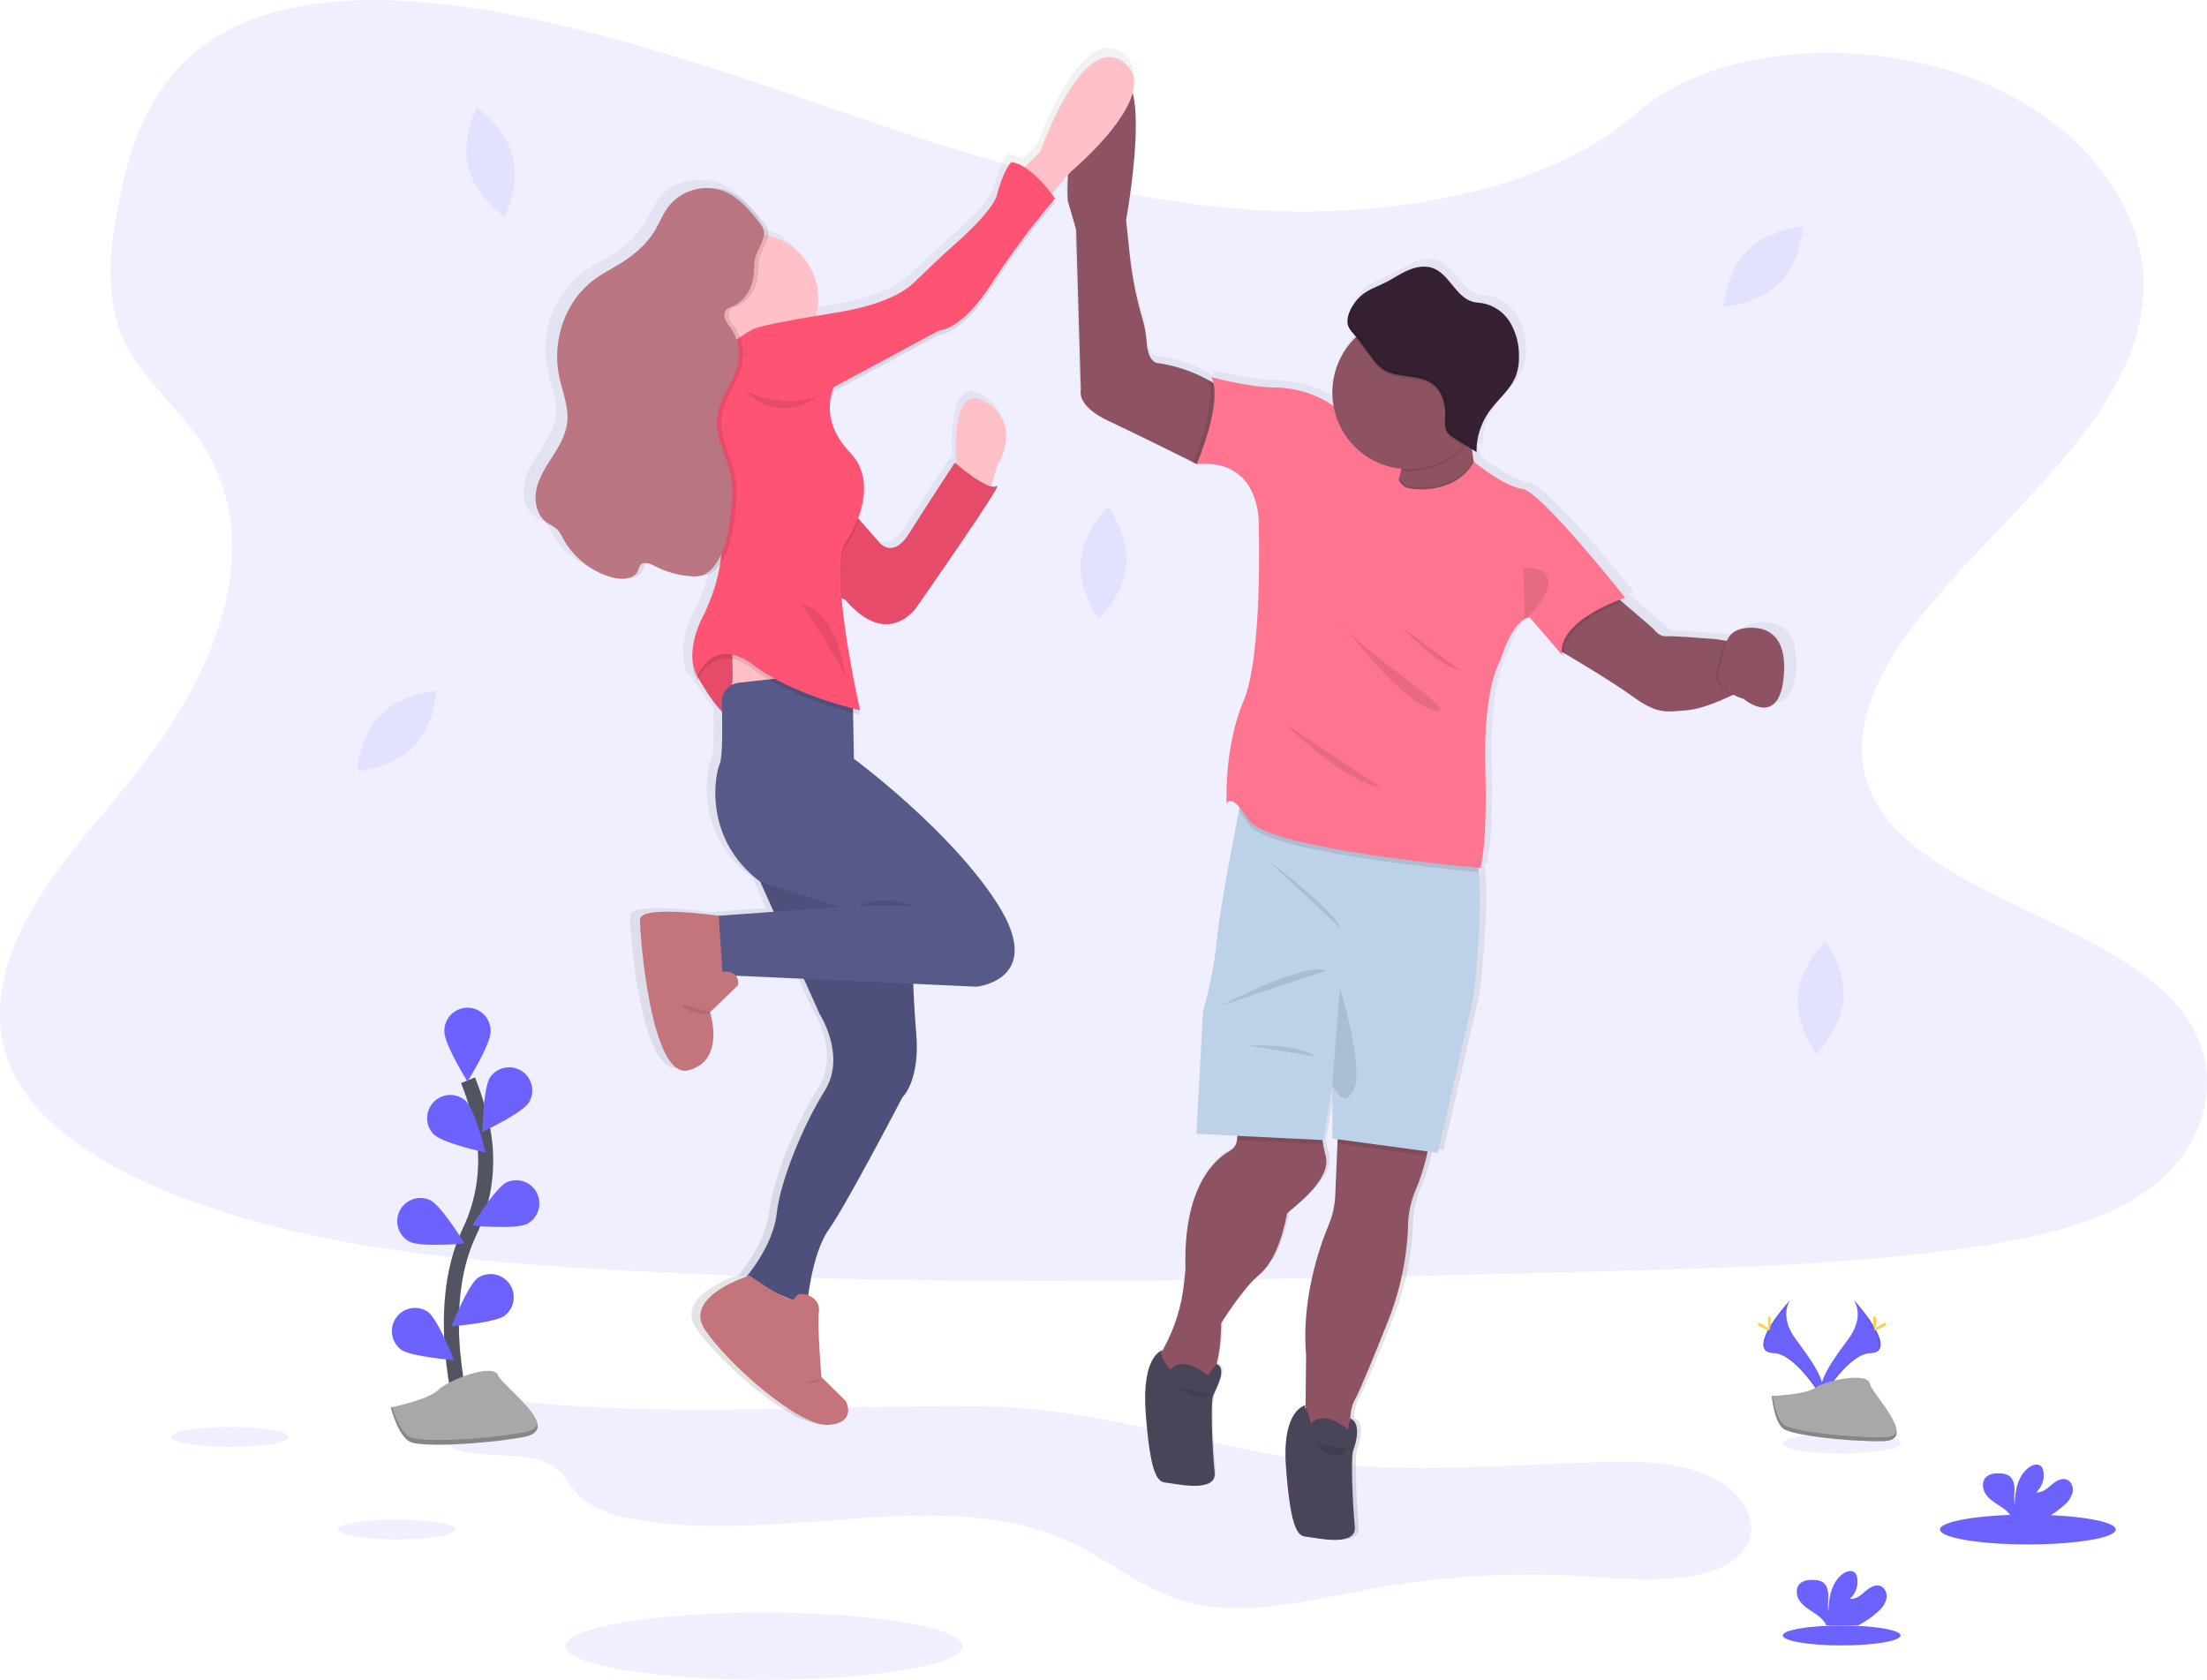 <svg fill="none" height="223" viewBox="0 0 293 223" width="293" xmlns="http://www.w3.org/2000/svg">
    <g clip-path="url(#clip0)">
        <path
            d="M69.602 186.099C67.135 185.849 64.558 185.581 62.221 186.236C59.885 186.89 57.949 188.801 58.643 190.628C60.193 194.7 69.288 191.864 73.482 194.648C74.98 195.643 75.563 197.208 76.733 198.43C78.625 200.413 81.879 201.338 85.019 201.847C103.884 204.905 125.39 197.036 141.925 204.614C147.279 207.069 151.502 210.976 157.374 212.613C165.152 214.783 173.67 212.465 181.718 210.978C191.755 209.14 201.987 208.602 212.161 209.379C219.686 209.96 229.696 210.155 232.105 204.678C233.655 201.155 230.376 197.234 226.022 195.567C221.669 193.9 216.572 193.953 211.711 194.113C202.328 194.45 192.942 195.131 183.558 194.799C165.413 194.153 148.272 186.945 130.603 186.707C110.025 186.457 90.275 188.187 69.602 186.099Z"
            fill="#6C63FF"
            opacity="0.1"/>
        <path
            d="M50.527 94.919C47.624 97.86 47.447 102.369 47.447 102.369C47.447 102.369 51.943 102.113 54.834 99.169C57.724 96.226 57.916 91.72 57.916 91.72C57.916 91.72 53.417 91.984 50.527 94.919Z"
            fill="#6C63FF"
            opacity="0.1"/>
        <path
            d="M62.208 22.267C63.233 26.267 66.991 28.754 66.991 28.754C66.991 28.754 69.09 24.76 68.065 20.76C67.04 16.761 63.282 14.276 63.282 14.276C63.282 14.276 61.172 18.27 62.208 22.267Z"
            fill="#6C63FF"
            opacity="0.1"/>
        <path
            d="M231.947 33.268C229.045 36.209 228.865 40.718 228.865 40.718C228.865 40.718 233.364 40.462 236.255 37.518C239.145 34.574 239.334 30.065 239.334 30.065C239.334 30.065 234.838 30.342 231.947 33.268Z"
            fill="#6C63FF"
            opacity="0.1"/>
        <path
            d="M143.488 74.482C143.151 78.595 145.888 82.179 145.888 82.179C145.888 82.179 149.176 79.092 149.513 74.976C149.85 70.86 147.113 67.285 147.113 67.285C147.113 67.285 143.824 70.366 143.488 74.482Z"
            fill="#6C63FF"
            opacity="0.1"/>
        <path
            d="M238.701 132.167C238.364 136.28 241.101 139.864 241.101 139.864C241.101 139.864 244.389 136.778 244.726 132.665C245.062 128.552 242.326 124.968 242.326 124.968C242.326 124.968 239.037 128.054 238.701 132.167Z"
            fill="#6C63FF"
            opacity="0.1"/>
        <path
            d="M170.234 28.035C151.451 27.468 133.561 22.217 116.478 16.457C99.395 10.698 82.474 4.33 64.14 1.282C52.348 -0.679 38.861 -0.955 29.362 4.528C20.217 9.802 17.262 18.91 15.675 27.36C14.479 33.716 13.777 40.406 17.05 46.358C19.326 50.491 23.36 53.964 26.152 57.92C35.866 71.694 28.999 88.676 18.475 102.135C13.541 108.445 7.809 114.46 3.999 121.177C0.188 127.893 -1.574 135.584 1.761 142.432C5.064 149.221 12.938 154.321 21.468 157.907C38.791 165.179 59.198 167.277 79.111 168.458C123.176 171.076 167.474 169.941 211.656 168.807C228.008 168.388 244.429 167.963 260.514 165.77C269.447 164.554 278.668 162.622 285.154 157.957C293.385 152.034 295.426 142.007 289.908 134.581C280.656 122.128 255.081 119.033 248.605 105.667C245.047 98.31 248.701 90.116 253.876 83.292C264.975 68.654 283.575 55.812 284.554 39.077C285.227 27.587 276.285 16.079 262.458 10.643C247.967 4.941 227.868 5.66 217.182 15.093C206.168 24.794 186.821 28.532 170.234 28.035Z"
            fill="#6C63FF"
            opacity="0.1"/>
        <path
            d="M232.502 82.795C232.102 82.897 231.732 83.093 231.422 83.367C231.112 83.64 230.872 83.984 230.72 84.368L230.43 84.322L229.347 84.147C229.347 84.147 223.612 83.673 222.541 83.746C221.47 83.819 220.8 82.76 220.8 82.76L216.536 79.144L216.205 78.853C216.667 78.679 216.954 78.588 216.954 78.588C216.954 78.588 205.513 64.335 203.046 64.059C200.579 63.782 196.502 60.455 196.461 60.423L196.417 60.196C196.328 59.716 196.261 59.23 196.211 58.741L196.818 59.114C196.818 58.945 196.818 58.776 196.835 58.608C196.926 56.848 197.518 55.152 198.542 53.721C199.735 52.062 201.499 50.759 202.205 48.848C202.486 48.026 202.613 47.16 202.579 46.291C202.597 44.727 202.185 43.189 201.389 41.844C200.983 41.171 200.44 40.593 199.794 40.147C199.149 39.7 198.416 39.396 197.645 39.255C197.239 39.191 196.824 39.182 196.423 39.089C194.041 38.528 193.164 35.325 190.848 34.539C189.768 34.173 188.567 34.414 187.525 34.868C186.483 35.322 185.54 35.974 184.521 36.477C183.502 36.98 182.347 37.349 181.421 38.062C181.325 38.135 181.224 38.222 181.131 38.312L180.948 38.49C180.566 38.878 180.234 39.313 179.958 39.784L179.915 39.857C179.886 39.906 179.86 39.959 179.834 40.011C179.808 40.063 179.79 40.093 179.773 40.133C179.755 40.174 179.726 40.226 179.706 40.273L179.645 40.413L179.593 40.546C179.575 40.596 179.555 40.645 179.541 40.697C179.526 40.75 179.512 40.782 179.5 40.825L179.456 40.98L179.43 41.105C179.43 41.157 179.41 41.212 179.401 41.265C179.393 41.317 179.401 41.343 179.401 41.381C179.401 41.419 179.401 41.492 179.401 41.547C179.401 41.602 179.401 41.62 179.401 41.655C179.401 41.69 179.401 41.771 179.401 41.832C179.401 41.893 179.401 41.89 179.401 41.919C179.412 42.005 179.43 42.089 179.453 42.172C179.61 42.708 180.15 43.254 180.562 43.731C180.516 43.775 180.469 43.816 180.423 43.862C179.443 44.809 178.664 45.943 178.132 47.198C177.6 48.453 177.326 49.803 177.326 51.167C177.327 51.773 177.382 52.377 177.492 52.973C176.964 52.574 176.397 52.23 175.799 51.946C173.834 51.002 171.684 50.505 169.504 50.492C165.949 50.451 160.954 49.113 160.954 49.113C161.082 49.357 161.179 49.616 161.244 49.884C161.027 49.759 160.792 49.625 160.533 49.485C158.451 48.365 156.194 47.607 153.858 47.245C153.858 47.245 152.378 47.452 152.18 44.337C152.113 43.363 151.937 42.4 151.658 41.465C150.808 38.616 150.22 35.695 149.899 32.739L149.403 28.166C149.403 28.166 151.638 16.24 150.294 11.155C150.726 9.561 150.483 8.101 149.058 7.051C143.436 2.903 137.765 19.047 137.765 19.047L135.658 21.098C135.117 20.744 134.508 20.511 133.87 20.414C133.87 20.414 132.735 21.578 131.946 24.754C131.528 26.438 128.672 29.251 126.089 31.517C124.254 33.126 122.484 34.798 120.716 36.477C119.41 37.722 116.499 39.502 110.149 40.508C109.154 40.666 108.248 40.814 107.421 40.951C107.632 40.199 107.74 39.422 107.74 38.641C107.73 36.675 107.054 34.772 105.822 33.242C104.59 31.713 102.875 30.649 100.96 30.226C100.989 30.022 100.989 29.815 100.96 29.612C100.853 29.174 100.632 28.772 100.319 28.448C98.981 26.79 97.53 25.086 95.539 24.3C94.718 23.98 93.838 23.838 92.959 23.884H92.518C92.428 23.884 92.341 23.884 92.251 23.884C91.312 23.936 90.395 24.189 89.561 24.624C88.727 25.059 87.996 25.668 87.415 26.409C86.701 27.366 86.272 28.501 85.657 29.522C84.513 31.412 82.754 32.87 80.847 34.022C79.701 34.717 78.497 35.316 77.414 36.104C73.487 38.964 71.676 44.249 72.663 48.973C73.098 51.047 74.018 53.089 73.772 55.192C73.577 56.824 72.701 58.29 71.807 59.675C70.913 61.06 69.967 62.468 69.613 64.07C69.258 65.673 69.63 67.561 70.971 68.532C71.464 68.887 72.062 69.114 72.483 69.545C72.763 69.876 72.997 70.244 73.18 70.639C73.891 71.928 74.857 73.058 76.018 73.963C77.179 74.867 78.511 75.525 79.933 75.898C80.384 76.013 80.849 76.064 81.315 76.049H81.364H81.454C82.519 76.116 83.61 75.831 83.967 74.885C84.022 74.671 84.103 74.463 84.208 74.269C84.308 74.124 84.458 74.02 84.629 73.978C84.972 74.057 85.303 74.182 85.613 74.35C87.1 75.123 88.726 75.589 90.396 75.72C90.675 75.743 90.955 75.748 91.235 75.735C91.816 75.789 92.402 75.706 92.944 75.491C93.466 75.225 93.917 74.838 94.259 74.362C94.335 74.266 94.404 74.164 94.477 74.071C94.093 76.394 93.372 78.648 92.335 80.761C92.335 80.761 90.593 83.67 90.718 86.603C90.651 87.671 90.877 88.737 91.371 89.686C91.371 89.686 91.421 89.558 91.522 89.357C92.021 90.195 93.658 92.874 94.732 93.814C94.784 96.58 94.773 100.044 94.427 100.757C93.847 101.976 92.013 110.647 99.901 116.561L101.721 120.555L94.23 121.087C93.472 120.982 83.677 119.662 83.628 121.585C83.579 123.583 85.108 143.043 90.187 141.726C94.921 140.498 93.359 134.823 93.124 134.061L93.293 134.014L93.107 133.962L96.894 130.364C96.966 129.925 96.861 129.477 96.604 129.116L96.642 129.095L105.79 129.505L107.941 134.189C107.941 134.189 111.589 139.75 108.631 144.431C105.674 149.111 102.615 156.43 102.121 160.869C101.718 164.499 99.036 168.065 98.076 169.241C96.36 169.822 89.781 172.411 92.407 176.33C95.414 180.815 105.178 189.353 109.125 189.059C113.072 188.765 111.49 185.888 111.49 185.888L108.19 182.683C108.19 182.683 107.61 175.853 107.845 173.854C107.972 172.816 107.209 172.068 106.394 171.751C106.704 169.526 107.491 165.308 109.18 162.978C111.545 159.708 119.141 145.321 119.141 145.321C119.141 145.321 121.555 143.174 121.013 136.786C120.795 134.209 120.673 131.946 120.603 130.157L129.2 130.544C129.2 130.544 138.421 129.616 132.157 119.714C125.894 109.812 112.581 100.108 112.581 100.108L112.462 93.979C113.066 94.131 113.42 94.206 113.42 94.206C113.42 94.206 113.368 93.985 113.281 93.59L113.42 93.622C113.42 93.622 111.496 85.276 110.904 78.641L111.447 78.891C117.167 85.526 121.024 79.918 121.024 79.918C121.024 79.918 133.106 62.895 131.922 63.675C131.8 63.736 131.666 63.771 131.53 63.78C131.393 63.788 131.256 63.769 131.127 63.724L131.998 60.943C131.998 60.943 135.565 55.48 130.387 52.409C126.161 49.901 126.272 57.761 126.454 60.731L126.245 60.553C126.245 60.553 122.202 66.662 120.032 70.066C117.861 73.469 116.038 71.229 116.038 71.229L113.295 68.131C113.746 66.89 113.967 65.577 113.948 64.257C114.008 63.335 113.874 62.411 113.554 61.545C113.235 60.679 112.737 59.891 112.094 59.23C110.001 57.092 109.389 55.021 109.325 53.427C109.346 52.601 109.532 51.788 109.873 51.036L124.127 43.473C124.127 43.473 127.134 43.519 131.176 37.277C133.797 33.284 136.68 29.472 139.808 25.865C139.808 25.865 139.724 25.743 139.579 25.542C139.724 25.371 139.808 25.278 139.808 25.278C139.808 25.278 139.642 25.036 139.361 24.664L141.558 22.124C141.489 23.272 141.48 24.423 141.532 25.571L142.67 29.426L143.308 50.884C143.308 50.884 142.617 52.921 147.058 54.983C150.813 56.728 156.763 59.637 158.499 60.495C158.435 60.652 158.397 60.737 158.397 60.737L158.914 60.702L158.989 60.737C167.664 59.957 167.368 68.637 167.368 68.637C167.368 68.637 167.949 86.294 165.299 92.441C162.649 98.587 163.029 106.194 163.029 106.194C163.029 106.194 163.293 104.896 164.771 106.592C164.742 106.741 164.71 106.901 164.675 107.066C163.827 111.322 162.063 120.374 161.735 124.045C161.374 127.391 160.73 130.699 159.811 133.936L158.94 150.176L164.486 150.446L164.425 151.028C164.395 151.323 164.294 151.606 164.13 151.853C163.966 152.1 163.745 152.303 163.485 152.445C161.587 153.477 157.1 157.099 157.46 168.275L157.268 170.073C156.961 173.117 156.04 176.067 154.56 178.744C154.433 178.971 154.319 179.189 154.224 179.398C154.238 179.281 154.291 179.171 154.375 179.087C154.375 179.087 151.493 179.686 152.085 187.491C152.677 195.295 153.565 196.66 154.749 196.756C155.933 196.852 161.715 198.268 161.404 195.391C161.093 192.515 160.824 186.124 161.207 185.149C161.59 184.175 163.163 181.545 161.671 180.911C162.104 179.121 162.313 177.284 162.295 175.442C162.295 175.442 165.197 170.858 167.272 169.15C169.348 167.443 170.465 164.543 171.217 160.811C171.269 160.566 177.332 156.517 176.441 153.155C176.284 152.573 176.171 152.058 176.084 151.592C176.046 151.386 176.014 151.191 175.985 151.011H176.093L177.326 143.596V150.816L178.057 150.912L178.031 151.494L177.721 158.417C177.665 159.765 177.37 161.093 176.85 162.338C175.544 165.436 173.135 172.333 173.791 179.791L173.721 186.441C173.512 186.482 170.5 187.194 171.072 194.731C171.652 202.533 172.549 203.9 173.733 203.996C174.917 204.092 180.699 205.508 180.391 202.632C180.083 199.755 179.81 193.364 180.194 192.389C180.577 191.415 181.267 188.838 179.776 188.204C179.783 187.33 179.996 186.47 180.397 185.693C181.047 184.585 183.218 179.317 184.852 175.265C186.522 171.164 187.451 166.797 187.594 162.37C187.594 162.32 187.594 162.271 187.594 162.222C187.638 160.728 187.958 159.255 188.538 157.879C189.206 156.338 189.734 154.741 190.117 153.105C190.157 152.91 190.189 152.721 190.218 152.523L191.634 152.712L196.47 131.739C196.47 131.739 197.793 120.372 197.146 115.237C197.12 115.025 197.091 114.83 197.056 114.641L197.346 114.667C197.346 114.667 198.333 112.134 198.037 101.304C197.741 90.474 200.011 87.05 200.011 87.05C201.235 83.158 202.588 81.855 203.377 81.419C203.58 81.289 203.813 81.213 204.053 81.198L207.713 85.395L208.387 86.169C208.388 86.154 208.388 86.138 208.387 86.123L208.677 86.463C208.655 86.29 208.647 86.116 208.654 85.942C210.607 87.079 215.12 89.738 217.813 91.646C221.325 94.133 222.289 93.843 225.359 93.584C227.223 93.43 229.742 92.382 231.431 91.585L231.585 91.513C232.039 91.756 232.518 91.951 233.013 92.094C233.013 92.094 237.97 96.304 238.449 88.621C238.928 80.939 232.502 82.795 232.502 82.795ZM103.93 172.26C103.425 172.109 102.938 171.904 102.478 171.646L103.93 172.26ZM96.169 89.101L96.186 90.192L96.111 90.227C96.134 89.843 96.151 89.465 96.169 89.101ZM173.701 186.467V186.892C173.647 186.834 173.618 186.758 173.618 186.679C173.618 186.601 173.647 186.525 173.701 186.467Z"
            fill="url(#paint0_linear)"/>
        <path d="M189.524 58.651H181.107V67.523H189.524V58.651Z" fill="#FF7590"/>
        <path
            d="M170.879 161.093C170.138 164.802 169.041 167.685 167.01 169.384C164.978 171.082 162.125 175.638 162.125 175.638C162.076 181.697 160.48 183.538 160.48 183.538L158.834 183.974H154.771C154.771 183.974 154.045 181.938 153.9 180.728C153.851 180.324 154.138 179.646 154.539 178.919C155.991 176.253 156.894 173.322 157.194 170.3L157.383 168.511C157.04 157.408 161.446 153.804 163.295 152.777C163.55 152.634 163.767 152.431 163.927 152.186C164.088 151.941 164.186 151.661 164.215 151.369L164.543 148.195L175.473 148.733C175.473 148.733 175.241 149.699 175.656 151.933C175.74 152.396 175.853 152.911 176.004 153.484C176.875 156.826 170.925 160.849 170.879 161.093Z"
            fill="#8E5362"/>
        <path
            d="M189.413 153.426C189.038 155.05 188.521 156.637 187.866 158.17C187.297 159.54 186.982 161.003 186.938 162.487C186.938 162.536 186.938 162.586 186.938 162.635C186.796 167.032 185.886 171.37 184.247 175.452C182.642 179.477 180.515 184.716 179.876 185.819C178.814 187.66 179.441 190.764 179.441 190.764L173.288 190.328L173.395 179.952C172.754 172.543 175.117 165.698 176.396 162.606C176.914 161.369 177.208 160.051 177.267 158.711L177.557 151.829L177.647 149.792C177.647 149.792 188.525 148.242 189.442 150.715C189.695 151.369 189.634 152.344 189.413 153.426Z"
            fill="#8E5362"/>
        <path
            d="M175.658 151.933L164.205 151.369L164.533 148.195L175.475 148.733C175.475 148.733 175.234 149.696 175.658 151.933Z"
            fill="black"
            opacity="0.1"/>
        <path
            d="M189.413 153.426L177.555 151.829L177.645 149.792C177.645 149.792 188.522 148.242 189.44 150.715C189.695 151.369 189.634 152.344 189.413 153.426Z"
            fill="black"
            opacity="0.1"/>
        <path
            d="M195.645 132.197L190.905 153.045L176.879 151.154V143.978L175.665 151.352L158.832 150.526L159.703 134.381C160.605 131.16 161.236 127.868 161.589 124.541C161.917 120.893 163.641 111.896 164.474 107.669C164.764 106.276 164.927 105.397 164.927 105.397C164.927 105.397 193.758 111.407 195.645 113.589C195.967 113.961 196.179 114.752 196.31 115.802C196.942 120.899 195.645 132.197 195.645 132.197Z"
            fill="#BDD2E8"/>
        <path d="M161.979 133.555C161.979 133.555 173.327 127.592 176.092 128.851L161.979 133.555Z" fill="black"
              opacity="0.1"/>
        <path d="M168.168 114.065C168.168 114.065 177.601 121.242 177.891 123.179L168.168 114.065Z" fill="black"
              opacity="0.1"/>
        <path d="M165.605 138.792C165.605 138.792 172.426 138.501 174.603 140.246L165.605 138.792Z" fill="black"
              opacity="0.1"/>
        <path
            d="M177.891 131.117C177.891 131.117 181.133 141.752 179.728 144.661C178.323 147.57 176.875 143.98 176.875 143.98L177.891 131.117Z"
            fill="black"
            opacity="0.1"/>
        <path
            d="M173.339 186.549C173.339 186.549 170.146 187.035 170.727 194.79C171.307 202.545 172.178 203.906 173.339 204.002C174.5 204.098 180.159 205.506 179.869 202.644C179.579 199.781 179.289 193.434 179.675 192.463C180.061 191.491 180.728 188.934 179.265 188.303L178.949 189.798C178.949 189.798 175.852 186.936 174.015 189.021C173.936 188.513 173.809 188.013 173.635 187.529C173.452 187.075 173.052 186.84 173.339 186.549Z"
            fill="#494457"/>
        <path
            d="M231.763 91.377C231.763 91.377 231.032 91.787 229.958 92.299C228.301 93.09 225.831 94.132 224.003 94.286C220.99 94.542 220.047 94.833 216.602 92.36C213.958 90.464 209.532 87.819 207.605 86.691L206.766 86.193L206.682 86.144V86.109L208.281 81.705L213.94 78.689L215.345 79.896L219.527 83.488C219.527 83.488 220.18 84.541 221.234 84.468C222.287 84.396 227.909 84.867 227.909 84.867L228.971 85.041L231.209 85.414L231.763 91.377Z"
            fill="#8E5362"/>
        <path
            d="M231.764 91.377C231.764 91.377 231.032 91.787 229.958 92.299C228.824 91.717 227.413 90.626 227.956 88.831C228.446 87.217 228.58 85.957 228.983 85.05L231.221 85.422L231.764 91.377Z"
            fill="black"
            opacity="0.1"/>
        <path
            d="M231.003 83.522C231.003 83.522 237.315 81.704 236.845 89.34C236.375 96.976 231.511 92.796 231.511 92.796C231.511 92.796 227.375 91.705 228.245 88.831C229.116 85.957 228.864 84.215 231.003 83.522Z"
            fill="#8E5362"/>
        <path
            d="M165.556 58.797L158.979 61.566L158.878 61.61L158.805 61.575L158.396 61.368C156.695 60.519 150.85 57.613 147.173 55.888C142.819 53.852 143.495 51.816 143.495 51.816L142.869 30.485L141.754 26.654C141.754 26.654 140.968 13.669 147.268 10.414C153.569 7.159 149.495 29.222 149.495 29.222L149.982 33.807C150.297 36.739 150.875 39.638 151.709 42.467C151.981 43.397 152.153 44.353 152.22 45.32C152.414 48.421 153.865 48.215 153.865 48.215C156.157 48.575 158.37 49.329 160.407 50.443C161.164 50.843 161.888 51.302 162.572 51.816L165.556 58.797Z"
            fill="#8E5362"/>
        <path
            d="M188.97 68.978L183.357 68.397C183.357 68.397 185.012 65.93 185.74 63.53C185.843 63.201 185.926 62.866 185.987 62.527C186.155 61.575 186.112 60.694 185.679 60.057C184.037 57.634 195.451 54.239 195.451 54.239C195.313 55.58 195.271 56.93 195.327 58.277C195.359 59.214 195.456 60.148 195.617 61.072C195.962 62.954 196.65 64.726 197.962 65.633C201.546 68.106 188.97 68.978 188.97 68.978Z"
            fill="#8E5362"/>
        <path
            d="M188.97 68.978L183.357 68.396C183.357 68.396 185.012 65.929 185.74 63.529C186.387 64.451 186.611 64.431 187.519 64.614C187.519 64.614 193.185 65.455 195.623 61.071C195.968 62.953 196.656 64.725 197.968 65.632C201.546 68.105 188.97 68.978 188.97 68.978Z"
            fill="black"
            opacity="0.1"/>
        <path
            d="M207.617 86.691C207.611 86.864 207.618 87.037 207.641 87.209L206.77 86.193L206.697 86.109L208.296 81.705L213.956 78.689L215.361 79.896C213.349 80.666 207.707 83.113 207.617 86.691Z"
            fill="black"
            opacity="0.1"/>
        <path
            d="M165.557 58.798L158.981 61.567H158.807L158.299 61.602C158.299 61.602 158.337 61.517 158.397 61.36C158.946 60.025 161.491 53.506 160.391 50.435C161.148 50.835 161.872 51.294 162.557 51.808L165.557 58.798Z"
            fill="black"
            opacity="0.1"/>
        <path
            d="M196.31 115.794C193.75 115.564 168.14 113.19 165.752 109.412C165.374 108.796 164.947 108.212 164.475 107.666C164.765 106.273 164.927 105.395 164.927 105.395C164.927 105.395 193.759 111.404 195.645 113.586C195.968 113.952 196.179 114.741 196.31 115.794Z"
            fill="black"
            opacity="0.1"/>
        <path
            d="M187.518 64.906C187.518 64.906 193.244 65.755 195.665 61.296C195.665 61.296 199.708 64.623 202.125 64.909C204.543 65.194 215.766 79.354 215.766 79.354C215.766 79.354 206.769 82.263 207.349 86.917L203.092 81.972C203.092 81.972 200.964 81.873 199.127 87.79C199.127 87.79 196.901 91.181 197.191 101.944C197.482 112.707 196.515 115.229 196.515 115.229C196.515 115.229 168.264 112.806 165.751 108.83C163.237 104.853 162.848 106.793 162.848 106.793C162.848 106.793 162.459 99.23 165.071 93.122C167.684 87.013 167.103 69.464 167.103 69.464C167.103 69.464 167.393 60.833 158.881 61.61C158.881 61.61 162.459 53.27 160.817 50.07C160.817 50.07 165.713 51.403 169.201 51.443C171.343 51.46 173.453 51.957 175.378 52.898C176.425 53.413 177.392 54.061 177.94 54.835C179.583 57.162 182.294 56.097 182.294 56.097C182.977 58.227 183.821 60.301 184.819 62.302C184.932 62.514 185.045 62.724 185.161 62.925C185.33 63.215 185.504 63.506 185.678 63.745C186.374 64.743 186.572 64.716 187.518 64.906Z"
            fill="#FF7590"/>
        <path
            d="M195.326 58.268C195.017 58.707 194.673 59.121 194.298 59.504C193.354 60.475 192.226 61.246 190.98 61.773C189.734 62.3 188.395 62.571 187.042 62.57C186.693 62.57 186.343 62.553 185.995 62.518C186.163 61.567 186.12 60.685 185.687 60.048C184.044 57.625 195.459 54.23 195.459 54.23C195.318 55.571 195.273 56.921 195.326 58.268Z"
            fill="black"
            opacity="0.1"/>
        <path
            d="M197.191 52.107C197.191 54.12 196.595 56.089 195.479 57.763C194.363 59.437 192.777 60.742 190.92 61.513C189.064 62.283 187.022 62.485 185.051 62.092C183.081 61.7 181.271 60.73 179.85 59.306C178.43 57.882 177.462 56.068 177.07 54.093C176.678 52.118 176.879 50.071 177.648 48.211C178.417 46.35 179.719 44.76 181.39 43.642C183.06 42.523 185.024 41.926 187.033 41.926C188.368 41.921 189.692 42.181 190.926 42.691C192.161 43.2 193.283 43.95 194.227 44.897C195.171 45.843 195.919 46.967 196.428 48.205C196.937 49.442 197.196 50.769 197.191 52.107Z"
            fill="#8E5362"/>
        <path
            d="M202.225 75.378L202.434 82.19C202.434 82.19 205.466 79.741 205.562 77.414C205.658 75.087 202.225 75.378 202.225 75.378Z"
            fill="black"
            opacity="0.1"/>
        <path
            d="M177.746 82.19C177.746 82.19 185.727 93.171 190.371 94.285C195.015 95.4 179.487 85.751 177.746 82.19Z"
            fill="black"
            opacity="0.1"/>
        <path d="M186.213 83.333C186.213 83.333 190.662 88.371 193.855 88.999L186.213 83.333Z" fill="black"
              opacity="0.1"/>
        <path d="M170.541 96.03C170.541 96.03 178.667 104.03 183.311 104.515L170.541 96.03Z" fill="black"
              opacity="0.1"/>
        <path
            d="M197.192 52.106C197.194 54.768 196.151 57.323 194.29 59.221L193.176 58.526C192.744 58.301 192.372 57.977 192.09 57.581C191.721 56.964 191.829 56.19 191.858 55.472C191.919 53.95 191.501 52.304 190.314 51.353C188.39 49.808 185.304 50.663 183.348 49.148C182.877 48.747 182.462 48.284 182.115 47.772L180.281 45.308C180.17 45.163 180.037 45.017 179.895 44.846C181.323 43.438 183.134 42.485 185.101 42.106C187.068 41.728 189.103 41.941 190.949 42.718C192.796 43.495 194.372 44.802 195.48 46.474C196.588 48.147 197.177 50.11 197.175 52.118L197.192 52.106Z"
            fill="black"
            opacity="0.1"/>
        <path
            d="M180.914 39.069C181.822 38.374 182.931 38.007 183.952 37.495C184.974 36.983 185.876 36.332 186.898 35.896C187.92 35.459 189.101 35.203 190.16 35.567C192.433 36.349 193.292 39.532 195.628 40.09C196.023 40.183 196.429 40.192 196.827 40.253C197.586 40.397 198.306 40.701 198.938 41.145C199.571 41.589 200.103 42.162 200.498 42.827C201.278 44.17 201.679 45.699 201.659 47.252C201.692 48.114 201.567 48.974 201.291 49.791C200.6 51.691 198.867 52.991 197.698 54.635C196.59 56.207 196.003 58.088 196.017 60.013L193.184 58.247C192.753 58.023 192.381 57.699 192.099 57.302C191.73 56.685 191.838 55.911 191.867 55.193C191.928 53.672 191.51 52.025 190.326 51.074C188.399 49.529 185.313 50.385 183.36 48.869C182.889 48.468 182.474 48.005 182.127 47.493L180.292 45.029C179.895 44.494 179.132 43.828 178.957 43.176C178.571 41.774 179.892 39.858 180.914 39.069Z"
            fill="#362133"/>
        <path
            d="M193.5 57.919C193.069 57.695 192.696 57.371 192.415 56.973C192.046 56.357 192.154 55.583 192.183 54.864C192.244 53.343 191.826 51.697 190.639 50.745C188.714 49.201 185.629 50.056 183.673 48.541C183.202 48.14 182.787 47.677 182.44 47.165L180.605 44.701C180.205 44.166 179.444 43.499 179.27 42.848C178.954 41.725 179.755 40.262 180.611 39.325C179.651 40.215 178.597 41.905 178.954 43.165C179.14 43.816 179.891 44.483 180.289 45.018L182.123 47.482C182.471 47.994 182.886 48.457 183.357 48.858C185.304 50.373 188.389 49.518 190.322 51.062C191.506 52.014 191.924 53.66 191.863 55.181C191.834 55.9 191.727 56.674 192.096 57.29C192.377 57.688 192.749 58.012 193.181 58.236L196.014 60.002C196.014 59.833 196.014 59.664 196.031 59.498L193.5 57.919Z"
            fill="black"
            opacity="0.1"/>
        <path
            d="M154.356 179.26C154.356 179.26 151.529 179.842 152.11 187.611C152.69 195.381 153.561 196.728 154.722 196.824C155.883 196.92 161.542 198.327 161.252 195.465C160.962 192.603 160.672 186.256 161.058 185.284C161.444 184.312 162.976 181.703 161.513 181.072L160.332 182.62C160.332 182.62 157.235 179.757 155.398 181.843C155.398 181.843 153.68 179.938 154.356 179.26Z"
            fill="#494457"/>
        <path
            d="M156.145 184.077C156.757 184.368 157.329 184.723 157.938 185.014C158.538 185.329 159.208 185.487 159.886 185.473C160.173 185.468 160.452 185.371 160.681 185.197"
            fill="black"
            opacity="0.1"/>
        <path
            d="M174.748 191.675C175.111 192.009 175.392 192.437 175.802 192.713C176.382 193.103 177.125 193.126 177.833 193.135C177.951 193.146 178.07 193.131 178.181 193.091C178.308 193.022 178.415 192.922 178.492 192.801L178.872 192.309"
            fill="black"
            opacity="0.1"/>
        <path
            d="M127.055 62.675C127.055 62.675 125.749 50.265 130.828 53.32C135.907 56.374 132.41 61.802 132.41 61.802L131.217 65.633L127.055 62.675Z"
            fill="#FFC1C7"/>
        <path
            d="M135.182 23.018L138.084 20.162C138.084 20.162 143.648 4.114 149.162 8.236C154.676 12.357 142.173 22.78 142.173 22.78L138.859 26.657L135.182 23.018Z"
            fill="#FFC1C7"/>
        <path
            d="M92.71 86.484L92.564 89.78C92.564 89.78 95.226 94.434 96.338 94.774C97.449 95.115 97.353 84.931 97.353 84.931L92.71 86.484Z"
            fill="#FF5374"/>
        <path
            d="M92.71 86.484L92.564 89.78C92.564 89.78 95.226 94.434 96.338 94.774C97.449 95.115 97.353 84.931 97.353 84.931L92.71 86.484Z"
            fill="black"
            opacity="0.1"/>
        <path d="M97.158 82.865L97.356 95.013H110.848L109.833 87.935L97.158 82.865Z" fill="#FFC1C7"/>
        <path
            d="M100.304 113.193L100.934 117.071L108.82 134.623C108.82 134.623 112.398 140.15 109.496 144.804C106.594 149.458 103.595 156.73 103.111 161.14C102.626 165.55 98.807 169.867 98.807 169.867L107.128 173.407C107.128 173.407 107.708 166.475 110.03 163.226C112.352 159.977 119.799 145.677 119.799 145.677C119.799 145.677 122.17 143.542 121.639 137.192C121.108 130.841 121.154 126.379 121.154 126.379L120.333 116.248L100.304 113.193Z"
            fill="#575988"/>
        <path
            d="M100.304 113.193L100.934 117.071L108.82 134.623C108.82 134.623 112.398 140.15 109.496 144.804C106.594 149.458 103.595 156.73 103.111 161.14C102.626 165.55 98.807 169.867 98.807 169.867L107.128 173.407C107.128 173.407 107.708 166.475 110.03 163.226C112.352 159.977 119.799 145.677 119.799 145.677C119.799 145.677 122.17 143.542 121.639 137.192C121.108 130.841 121.154 126.379 121.154 126.379L120.333 116.248L100.304 113.193Z"
            fill="black"
            opacity="0.1"/>
        <path
            d="M99.528 169.334C99.528 169.334 90.627 172.048 93.578 176.51C96.53 180.972 106.108 189.455 109.976 189.164C113.845 188.873 112.298 186.011 112.298 186.011L109.056 182.811C109.056 182.811 108.476 176.024 108.72 174.038C108.963 172.051 105.962 171.129 105.574 172.292C105.185 173.456 99.528 169.334 99.528 169.334Z"
            fill="#C4747B"/>
        <path
            d="M105.14 89.853L98.084 90.635C97.454 90.705 96.873 91.009 96.456 91.488C96.038 91.967 95.816 92.585 95.832 93.221C95.908 96.048 95.957 100.546 95.562 101.366C94.982 102.579 93.194 111.209 100.931 117.074L111.429 120.419L94.596 121.632L95.13 130.99L97.742 129.535L129.667 130.99C129.667 130.99 138.714 130.068 132.57 120.227C126.425 110.386 113.368 100.738 113.368 100.738L113.223 93.076L112.253 90.847L105.14 89.853Z"
            fill="#575988"/>
        <path
            d="M113.896 120.27C115.041 119.769 116.276 119.511 117.524 119.511C118.773 119.511 120.008 119.769 121.152 120.27H113.896Z"
            fill="black"
            opacity="0.1"/>
        <path
            d="M95.42 121.579C95.42 121.579 85.021 120.078 84.972 122.064C84.922 124.051 86.423 143.395 91.406 142.086C96.39 140.777 94.259 134.378 94.259 134.378L97.986 130.791C97.986 130.791 98.372 128.804 95.905 128.996L95.42 121.579Z"
            fill="#C4747B"/>
        <path
            d="M112.639 67.329L116.749 72.032C116.749 72.032 118.539 74.263 120.667 70.869C122.794 67.474 126.762 61.415 126.762 61.415C126.762 61.415 131.164 65.293 132.325 64.519C133.486 63.745 121.636 80.666 121.636 80.666C121.636 80.666 117.863 86.239 112.25 79.648L110.607 78.871L112.639 67.329Z"
            fill="#FF5374"/>
        <path
            d="M112.639 67.329L116.749 72.032C116.749 72.032 118.539 74.263 120.667 70.869C122.794 67.474 126.762 61.415 126.762 61.415C126.762 61.415 131.164 65.293 132.325 64.519C133.486 63.745 121.636 80.666 121.636 80.666C121.636 80.666 117.863 86.239 112.25 79.648L110.607 78.871L112.639 67.329Z"
            fill="black"
            opacity="0.1"/>
        <path
            d="M100.066 48.214C104.794 48.214 108.628 44.372 108.628 39.633C108.628 34.894 104.794 31.052 100.066 31.052C95.337 31.052 91.504 34.894 91.504 39.633C91.504 44.372 95.337 48.214 100.066 48.214Z"
            fill="#FFC1C7"/>
        <path
            d="M100.063 44.253C100.063 44.253 92.706 47.743 93.576 53.852C94.447 59.961 94.592 67.669 94.592 67.669C94.592 67.669 97.933 72.614 93.504 82.068C93.504 82.068 90.674 86.868 92.561 90.358C92.561 90.358 94.653 84.831 100.063 88.904C105.473 92.976 114.183 94.867 114.183 94.867C114.183 94.867 109.684 75.087 112.441 72.323C112.441 72.323 117.23 65.197 112.877 60.688C108.523 56.179 110.7 51.961 110.7 51.961L124.68 44.447C124.68 44.447 127.629 44.494 131.597 38.289C134.165 34.324 136.993 30.535 140.063 26.945C140.063 26.945 137.062 22.436 134.258 22.096C134.258 22.096 133.144 23.259 132.372 26.413C131.959 28.085 129.159 30.881 126.625 33.135C124.826 34.735 123.09 36.396 121.357 38.08C120.075 39.316 117.219 41.085 110.99 42.086C100.739 43.723 100.063 44.253 100.063 44.253Z"
            fill="black"
            opacity="0.1"/>
        <path
            d="M100.063 43.671C100.063 43.671 92.706 47.161 93.576 53.27C94.447 59.379 94.592 67.087 94.592 67.087C94.592 67.087 97.933 72.032 93.504 81.486C93.504 81.486 90.674 86.285 92.561 89.776C92.561 89.776 94.653 84.249 100.063 88.322C105.473 92.394 114.183 94.285 114.183 94.285C114.183 94.285 109.684 74.505 112.441 71.741C112.441 71.741 117.23 64.614 112.877 60.106C108.523 55.597 110.7 51.379 110.7 51.379L124.68 43.865C124.68 43.865 127.629 43.912 131.597 37.707C134.165 33.742 136.993 29.952 140.063 26.363C140.063 26.363 137.062 21.854 134.258 21.514C134.258 21.514 133.144 22.677 132.372 25.83C131.959 27.503 129.159 30.299 126.625 32.553C124.826 34.153 123.09 35.814 121.357 37.498C120.075 38.734 117.219 40.503 110.99 41.503C100.739 43.141 100.063 43.671 100.063 43.671Z"
            fill="#FF5374"/>
        <path
            d="M106.398 80.227C106.398 80.227 112.104 88.662 112.249 90.117C112.252 90.117 111.382 81.05 106.398 80.227Z"
            fill="black"
            opacity="0.1"/>
        <path
            d="M98.902 51.815C98.902 51.815 102.881 56.615 108.631 52.592C107.042 53.133 105.359 53.343 103.687 53.209C102.014 53.076 100.386 52.602 98.902 51.815Z"
            fill="black"
            opacity="0.1"/>
        <path
            d="M101.988 30.659C101.884 30.223 101.668 29.822 101.361 29.496C100.049 27.846 98.624 26.153 96.671 25.371C95.374 24.885 93.957 24.828 92.626 25.209C91.295 25.588 90.12 26.386 89.273 27.483C88.571 28.431 88.153 29.56 87.546 30.575C86.426 32.454 84.693 33.903 82.83 35.049C81.707 35.738 80.522 36.334 79.463 37.117C75.612 39.959 73.833 45.212 74.802 49.916C75.229 51.975 76.131 54.006 75.888 56.097C75.699 57.721 74.837 59.175 73.963 60.554C73.09 61.933 72.158 63.329 71.81 64.917C71.462 66.505 71.827 68.387 73.142 69.35C73.627 69.705 74.21 69.932 74.625 70.357C74.9 70.687 75.129 71.053 75.307 71.445C75.998 72.723 76.942 73.847 78.082 74.747C79.221 75.647 80.531 76.305 81.933 76.68C83.181 77.009 84.856 76.89 85.311 75.68C85.364 75.466 85.443 75.26 85.546 75.066C85.959 74.484 86.867 74.81 87.505 75.145C88.959 75.906 90.552 76.364 92.187 76.492C92.835 76.577 93.495 76.498 94.105 76.262C94.621 75.999 95.064 75.615 95.397 75.142C96.924 73.149 97.362 70.546 97.623 68.047C97.794 66.421 97.913 64.766 97.603 63.16C97.109 60.583 95.545 58.174 95.777 55.562C96.024 52.77 98.285 50.486 98.63 47.708C98.806 46.254 98.443 44.785 97.611 43.581C97.304 43.209 97.044 42.8 96.836 42.365C96.737 42.144 96.707 41.899 96.748 41.661C96.789 41.423 96.901 41.203 97.069 41.029C97.252 40.9 97.456 40.801 97.672 40.739C99.538 40.02 100.534 38.147 100.667 36.23C100.72 35.502 100.667 34.834 100.868 34.124C101.187 33.027 102.153 31.829 101.988 30.659Z"
            fill="black"
            opacity="0.1"/>
        <path
            d="M101.406 30.659C101.302 30.223 101.086 29.822 100.779 29.496C99.467 27.846 98.042 26.153 96.089 25.371C94.792 24.885 93.375 24.828 92.044 25.209C90.713 25.588 89.538 26.386 88.691 27.483C87.989 28.431 87.571 29.56 86.964 30.575C85.844 32.454 84.111 33.903 82.248 35.049C81.125 35.738 79.941 36.334 78.881 37.117C75.03 39.959 73.251 45.212 74.22 49.916C74.647 51.975 75.549 54.006 75.305 56.097C75.117 57.721 74.255 59.175 73.381 60.554C72.508 61.933 71.576 63.329 71.228 64.917C70.879 66.505 71.245 68.387 72.56 69.35C73.045 69.705 73.628 69.932 74.043 70.357C74.318 70.687 74.547 71.053 74.725 71.445C75.416 72.723 76.361 73.847 77.5 74.747C78.639 75.647 79.949 76.305 81.351 76.68C82.599 77.009 84.274 76.89 84.729 75.68C84.782 75.466 84.861 75.26 84.964 75.066C85.376 74.484 86.285 74.81 86.923 75.145C88.377 75.906 89.97 76.364 91.605 76.492C92.253 76.577 92.913 76.498 93.523 76.262C94.038 75.999 94.482 75.615 94.815 75.142C96.341 73.149 96.78 70.546 97.041 68.047C97.212 66.421 97.331 64.766 97.021 63.16C96.527 60.583 94.963 58.174 95.195 55.562C95.442 52.77 97.703 50.486 98.048 47.708C98.224 46.254 97.861 44.785 97.029 43.581C96.722 43.209 96.462 42.8 96.254 42.365C96.155 42.144 96.124 41.899 96.166 41.661C96.207 41.423 96.319 41.203 96.487 41.029C96.67 40.9 96.874 40.801 97.09 40.739C98.956 40.02 99.952 38.147 100.085 36.23C100.138 35.502 100.085 34.834 100.286 34.124C100.605 33.027 101.571 31.829 101.406 30.659Z"
            fill="#BB7684"/>
        <g opacity="0.1">
            <path
                d="M84.099 75.052C83.996 75.246 83.916 75.453 83.861 75.666C83.591 76.387 82.886 76.719 82.1 76.8C83.194 76.911 84.363 76.646 84.732 75.666C84.787 75.453 84.866 75.246 84.97 75.052C85.043 74.945 85.143 74.86 85.26 74.805C84.819 74.677 84.366 74.683 84.099 75.052Z"
                fill="black"
                opacity="0.1"/>
            <path
                d="M101.42 30.657C101.319 30.22 101.102 29.818 100.793 29.493C99.481 27.844 98.056 26.151 96.103 25.369C95.254 25.036 94.342 24.899 93.433 24.967C94.05 25.006 94.657 25.142 95.233 25.369C97.186 26.151 98.611 27.844 99.923 29.493C100.232 29.818 100.448 30.22 100.55 30.657C100.715 31.82 99.751 33.028 99.432 34.104C99.22 34.814 99.281 35.48 99.232 36.21C99.096 38.124 98.103 39.992 96.234 40.719C96.018 40.782 95.814 40.88 95.63 41.01C95.462 41.184 95.351 41.405 95.31 41.643C95.269 41.882 95.301 42.127 95.401 42.348C95.608 42.783 95.867 43.191 96.173 43.563C97.005 44.767 97.369 46.234 97.195 47.688C96.846 50.472 94.582 52.753 94.339 55.542C94.106 58.16 95.674 60.563 96.164 63.137C96.472 64.743 96.356 66.398 96.184 68.024C95.923 70.523 95.488 73.129 93.958 75.119C93.627 75.592 93.184 75.977 92.67 76.239C92.369 76.371 92.048 76.451 91.721 76.475C92.337 76.548 92.963 76.467 93.54 76.239C94.056 75.984 94.501 75.606 94.838 75.139C96.367 73.15 96.803 70.543 97.064 68.045C97.235 66.419 97.354 64.763 97.043 63.158C96.553 60.583 94.986 58.172 95.218 55.563C95.468 52.767 97.726 50.487 98.074 47.709C98.248 46.255 97.885 44.787 97.052 43.584C96.746 43.212 96.487 42.803 96.28 42.368C96.18 42.148 96.148 41.902 96.189 41.664C96.23 41.425 96.342 41.204 96.51 41.03C96.693 40.9 96.897 40.802 97.113 40.739C98.982 40.018 99.975 38.144 100.111 36.23C100.161 35.5 100.111 34.834 100.312 34.124C100.622 33.028 101.586 31.829 101.42 30.657Z"
                fill="black"
                opacity="0.1"/>
        </g>
        <path
            d="M90.434 133.316C90.931 133.861 91.571 134.254 92.281 134.45C92.991 134.647 93.742 134.639 94.448 134.428"
            fill="black"
            opacity="0.1"/>
        <path
            d="M109.032 183.059C108.755 183.283 108.432 183.445 108.086 183.532C107.74 183.62 107.38 183.631 107.029 183.565"
            fill="black"
            opacity="0.1"/>
        <path
            d="M30.517 192.087C34.834 192.087 38.333 191.495 38.333 190.764C38.333 190.033 34.834 189.44 30.517 189.44C26.201 189.44 22.701 190.033 22.701 190.764C22.701 191.495 26.201 192.087 30.517 192.087Z"
            fill="#6C63FF"
            opacity="0.1"/>
        <path
            d="M244.5 218.442C248.816 218.442 252.315 217.849 252.315 217.118C252.315 216.388 248.816 215.795 244.5 215.795C240.183 215.795 236.684 216.388 236.684 217.118C236.684 217.849 240.183 218.442 244.5 218.442Z"
            fill="#6C63FF"/>
        <path
            d="M244.5 192.966C248.816 192.966 252.315 192.374 252.315 191.643C252.315 190.912 248.816 190.319 244.5 190.319C240.183 190.319 236.684 190.912 236.684 191.643C236.684 192.374 240.183 192.966 244.5 192.966Z"
            fill="#6C63FF"
            opacity="0.1"/>
        <path
            d="M52.679 204.378C56.996 204.378 60.495 203.785 60.495 203.054C60.495 202.323 56.996 201.73 52.679 201.73C48.363 201.73 44.863 202.323 44.863 203.054C44.863 203.785 48.363 204.378 52.679 204.378Z"
            fill="#6C63FF"
            opacity="0.1"/>
        <path
            d="M269.217 205.032C275.662 205.032 280.887 204.147 280.887 203.054C280.887 201.962 275.662 201.076 269.217 201.076C262.772 201.076 257.547 201.962 257.547 203.054C257.547 204.147 262.772 205.032 269.217 205.032Z"
            fill="#6C63FF"/>
        <path
            d="M101.425 223C115.973 223 127.767 221.002 127.767 218.537C127.767 216.073 115.973 214.075 101.425 214.075C86.877 214.075 75.084 216.073 75.084 218.537C75.084 221.002 86.877 223 101.425 223Z"
            fill="#6C63FF"
            opacity="0.1"/>
        <path
            d="M274.042 199.819C274.575 199.383 274.963 198.796 275.157 198.135C275.299 197.466 275.014 196.666 274.379 196.421C273.665 196.148 272.901 196.642 272.324 197.146C271.746 197.649 271.082 198.216 270.324 198.111C270.714 197.758 271.005 197.309 271.17 196.809C271.335 196.309 271.367 195.774 271.265 195.258C271.232 195.044 271.141 194.843 271.003 194.676C270.606 194.251 269.889 194.435 269.413 194.769C267.904 195.834 267.483 197.887 267.474 199.737C267.323 199.071 267.451 198.376 267.448 197.701C267.445 197.026 267.256 196.247 266.682 195.889C266.326 195.693 265.926 195.593 265.521 195.598C264.842 195.575 264.087 195.642 263.623 196.139C263.042 196.759 263.196 197.794 263.698 198.466C264.2 199.138 264.961 199.572 265.66 200.043C266.223 200.378 266.703 200.837 267.065 201.384C267.107 201.46 267.142 201.54 267.169 201.622H271.421C272.372 201.142 273.253 200.536 274.042 199.819Z"
            fill="#6C63FF"/>
        <path
            d="M249.326 213.954C249.858 213.518 250.246 212.931 250.438 212.269C250.58 211.6 250.298 210.815 249.66 210.556C248.946 210.283 248.183 210.777 247.605 211.28C247.028 211.784 246.363 212.351 245.605 212.246C245.995 211.893 246.286 211.444 246.451 210.944C246.616 210.444 246.649 209.909 246.546 209.393C246.514 209.178 246.424 208.977 246.285 208.811C245.89 208.386 245.17 208.569 244.697 208.904C243.188 209.968 242.767 212.022 242.758 213.872C242.604 213.206 242.732 212.511 242.729 211.836C242.726 211.161 242.538 210.382 241.963 210.024C241.607 209.832 241.206 209.737 240.802 209.747C240.123 209.724 239.368 209.791 238.904 210.288C238.324 210.908 238.477 211.944 238.979 212.616C239.482 213.287 240.242 213.721 240.944 214.192C241.506 214.528 241.985 214.986 242.346 215.533C242.388 215.609 242.423 215.689 242.451 215.772H246.702C247.654 215.286 248.537 214.675 249.326 213.954Z"
            fill="#6C63FF"/>
        <path
            d="M61.531 187.712C61.531 187.712 57.453 173.834 62.297 163.621C64.36 159.348 64.983 154.52 64.073 149.862C63.624 147.655 62.974 145.495 62.132 143.407"
            stroke="#535461" stroke-miterlimit="10" stroke-width="2"/>
        <path
            d="M65.136 136.952C65.136 138.654 62.062 143.585 62.062 143.585C62.062 143.585 58.992 138.654 58.992 136.952C58.979 136.54 59.049 136.13 59.198 135.745C59.346 135.36 59.571 135.009 59.857 134.713C60.144 134.417 60.487 134.182 60.866 134.021C61.245 133.86 61.652 133.777 62.064 133.777C62.475 133.777 62.883 133.86 63.262 134.021C63.641 134.182 63.984 134.417 64.27 134.713C64.557 135.009 64.781 135.36 64.93 135.745C65.078 136.13 65.148 136.54 65.136 136.952Z"
            fill="#6C63FF"/>
        <path
            d="M70.215 146.375C69.292 147.8 64.039 150.267 64.039 150.267C64.039 150.267 64.135 144.449 65.058 143.027C65.511 142.366 66.204 141.908 66.989 141.751C67.774 141.594 68.59 141.75 69.261 142.186C69.933 142.623 70.409 143.304 70.587 144.086C70.765 144.869 70.632 145.69 70.215 146.375Z"
            fill="#6C63FF"/>
        <path
            d="M69.997 162.472C68.482 163.24 62.703 162.711 62.703 162.711C62.703 162.711 65.713 157.739 67.228 156.974C67.952 156.634 68.78 156.59 69.536 156.851C70.292 157.113 70.917 157.659 71.277 158.375C71.638 159.091 71.706 159.919 71.466 160.684C71.227 161.449 70.7 162.09 69.997 162.472Z"
            fill="#6C63FF"/>
        <path
            d="M67.09 174.622C65.726 175.631 59.941 176.076 59.941 176.076C59.941 176.076 62.072 170.666 63.424 169.654C64.081 169.215 64.88 169.046 65.657 169.181C66.435 169.317 67.13 169.747 67.6 170.383C68.069 171.018 68.277 171.811 68.18 172.595C68.083 173.38 67.688 174.097 67.078 174.599L67.09 174.622Z"
            fill="#6C63FF"/>
        <path
            d="M57.587 150.598C58.806 151.782 64.475 153.01 64.475 153.01C64.475 153.01 63.087 147.363 61.863 146.18C61.273 145.635 60.495 145.342 59.694 145.364C58.893 145.387 58.132 145.721 57.574 146.298C57.015 146.874 56.704 147.646 56.705 148.45C56.707 149.253 57.021 150.024 57.582 150.598H57.587Z"
            fill="#6C63FF"/>
        <path
            d="M54.371 164.843C55.886 165.608 61.662 165.078 61.662 165.078C61.662 165.078 58.652 160.107 57.137 159.342C56.412 158.994 55.579 158.945 54.818 159.205C54.056 159.465 53.427 160.014 53.065 160.734C52.703 161.454 52.637 162.288 52.881 163.056C53.126 163.824 53.661 164.466 54.371 164.843Z"
            fill="#6C63FF"/>
        <path
            d="M53.139 179.116C54.503 180.128 60.287 180.571 60.287 180.571C60.287 180.571 58.157 175.16 56.804 174.151C56.148 173.712 55.349 173.543 54.571 173.679C53.794 173.814 53.099 174.244 52.629 174.88C52.159 175.515 51.952 176.308 52.049 177.092C52.146 177.877 52.54 178.594 53.151 179.096L53.139 179.116Z"
            fill="#6C63FF"/>
        <path
            d="M51.885 186.84C51.885 186.84 56.851 185.851 58.177 184.533C59.503 183.215 65.459 180.911 66.121 182.558C66.782 184.204 75.06 189.804 69.432 190.793C63.805 191.782 56.189 192.11 54.535 191.453C52.88 190.796 51.885 186.84 51.885 186.84Z"
            fill="#A8A8A8"/>
        <path
            d="M69.441 190.173C63.813 191.162 56.198 191.491 54.543 190.83C53.281 190.33 52.404 187.922 52.059 186.796L51.885 186.84C51.885 186.84 52.877 190.793 54.535 191.453C56.192 192.113 63.805 191.782 69.432 190.793C71.057 190.502 71.522 189.839 71.348 188.989C71.217 189.533 70.651 189.961 69.441 190.173Z"
            fill="black"
            opacity="0.2"/>
        <path
            d="M246.098 172.561C246.098 172.561 247.695 174.652 245.364 177.797C243.033 180.941 241.112 183.614 241.881 185.584C241.881 185.584 245.399 179.722 248.266 179.641C251.134 179.559 249.241 176.077 246.098 172.561Z"
            fill="#6C63FF"/>
        <path
            d="M246.098 172.561C246.238 172.763 246.348 172.984 246.426 173.218C249.218 176.505 250.704 179.574 248.019 179.649C245.521 179.722 242.523 184.202 241.803 185.333C241.826 185.421 241.854 185.507 241.887 185.592C241.887 185.592 245.404 179.731 248.272 179.649C251.139 179.568 249.241 176.077 246.098 172.561Z"
            fill="black"
            opacity="0.1"/>
        <path
            d="M249.064 175.224C249.064 175.96 248.98 176.557 248.878 176.557C248.777 176.557 248.695 175.975 248.695 175.224C248.695 174.474 248.797 174.835 248.898 174.835C249 174.835 249.064 174.489 249.064 175.224Z"
            fill="#FFD037"/>
        <path
            d="M250.079 176.103C249.435 176.455 248.872 176.668 248.825 176.578C248.779 176.487 249.258 176.133 249.902 175.781C250.546 175.429 250.294 175.685 250.343 175.781C250.393 175.877 250.724 175.752 250.079 176.103Z"
            fill="#FFD037"/>
        <path
            d="M237.679 172.561C237.679 172.561 236.082 174.652 238.413 177.797C240.744 180.941 242.665 183.614 241.896 185.584C241.896 185.584 238.381 179.722 235.511 179.641C232.64 179.559 234.53 176.077 237.679 172.561Z"
            fill="#6C63FF"/>
        <path
            d="M237.679 172.561C237.54 172.763 237.429 172.984 237.351 173.218C234.559 176.505 233.073 179.574 235.758 179.649C238.257 179.722 241.255 184.202 241.975 185.333C241.951 185.422 241.922 185.508 241.888 185.592C241.888 185.592 238.373 179.731 235.502 179.649C232.632 179.568 234.53 176.077 237.679 172.561Z"
            fill="black"
            opacity="0.1"/>
        <path
            d="M234.713 175.224C234.713 175.96 234.797 176.557 234.899 176.557C235 176.557 235.081 175.975 235.081 175.224C235.081 174.474 234.98 174.835 234.878 174.835C234.777 174.835 234.713 174.489 234.713 175.224Z"
            fill="#FFD037"/>
        <path
            d="M233.697 176.103C234.342 176.455 234.902 176.668 234.951 176.578C235.001 176.487 234.519 176.133 233.874 175.781C233.23 175.429 233.483 175.685 233.433 175.781C233.384 175.877 233.053 175.752 233.697 176.103Z"
            fill="#FFD037"/>
        <path
            d="M235.221 185.318C235.221 185.318 239.679 185.179 241.025 184.222C242.372 183.265 247.884 182.119 248.217 183.64C248.551 185.161 254.916 191.287 249.883 191.328C244.851 191.369 238.19 190.543 236.849 189.725C235.508 188.908 235.221 185.318 235.221 185.318Z"
            fill="#A8A8A8"/>
        <path
            d="M249.97 190.807C244.938 190.848 238.277 190.022 236.936 189.205C235.914 188.582 235.505 186.345 235.372 185.312H235.221C235.221 185.312 235.511 188.917 236.846 189.734C238.181 190.551 244.848 191.378 249.88 191.337C251.331 191.337 251.834 190.807 251.807 190.042C251.604 190.511 251.05 190.799 249.97 190.807Z"
            fill="black"
            opacity="0.2"/>
    </g>
    <defs>
        <linearGradient gradientUnits="userSpaceOnUse" id="paint0_linear" x1="153.989" x2="153.989" y1="204.441"
                        y2="6.37">
            <stop stop-color="#808080" stop-opacity="0.25"/>
            <stop offset="0.54" stop-color="#808080" stop-opacity="0.12"/>
            <stop offset="1" stop-color="#808080" stop-opacity="0.1"/>
        </linearGradient>
        <clipPath id="clip0">
            <rect fill="white" height="223" width="293"/>
        </clipPath>
    </defs>
</svg>
